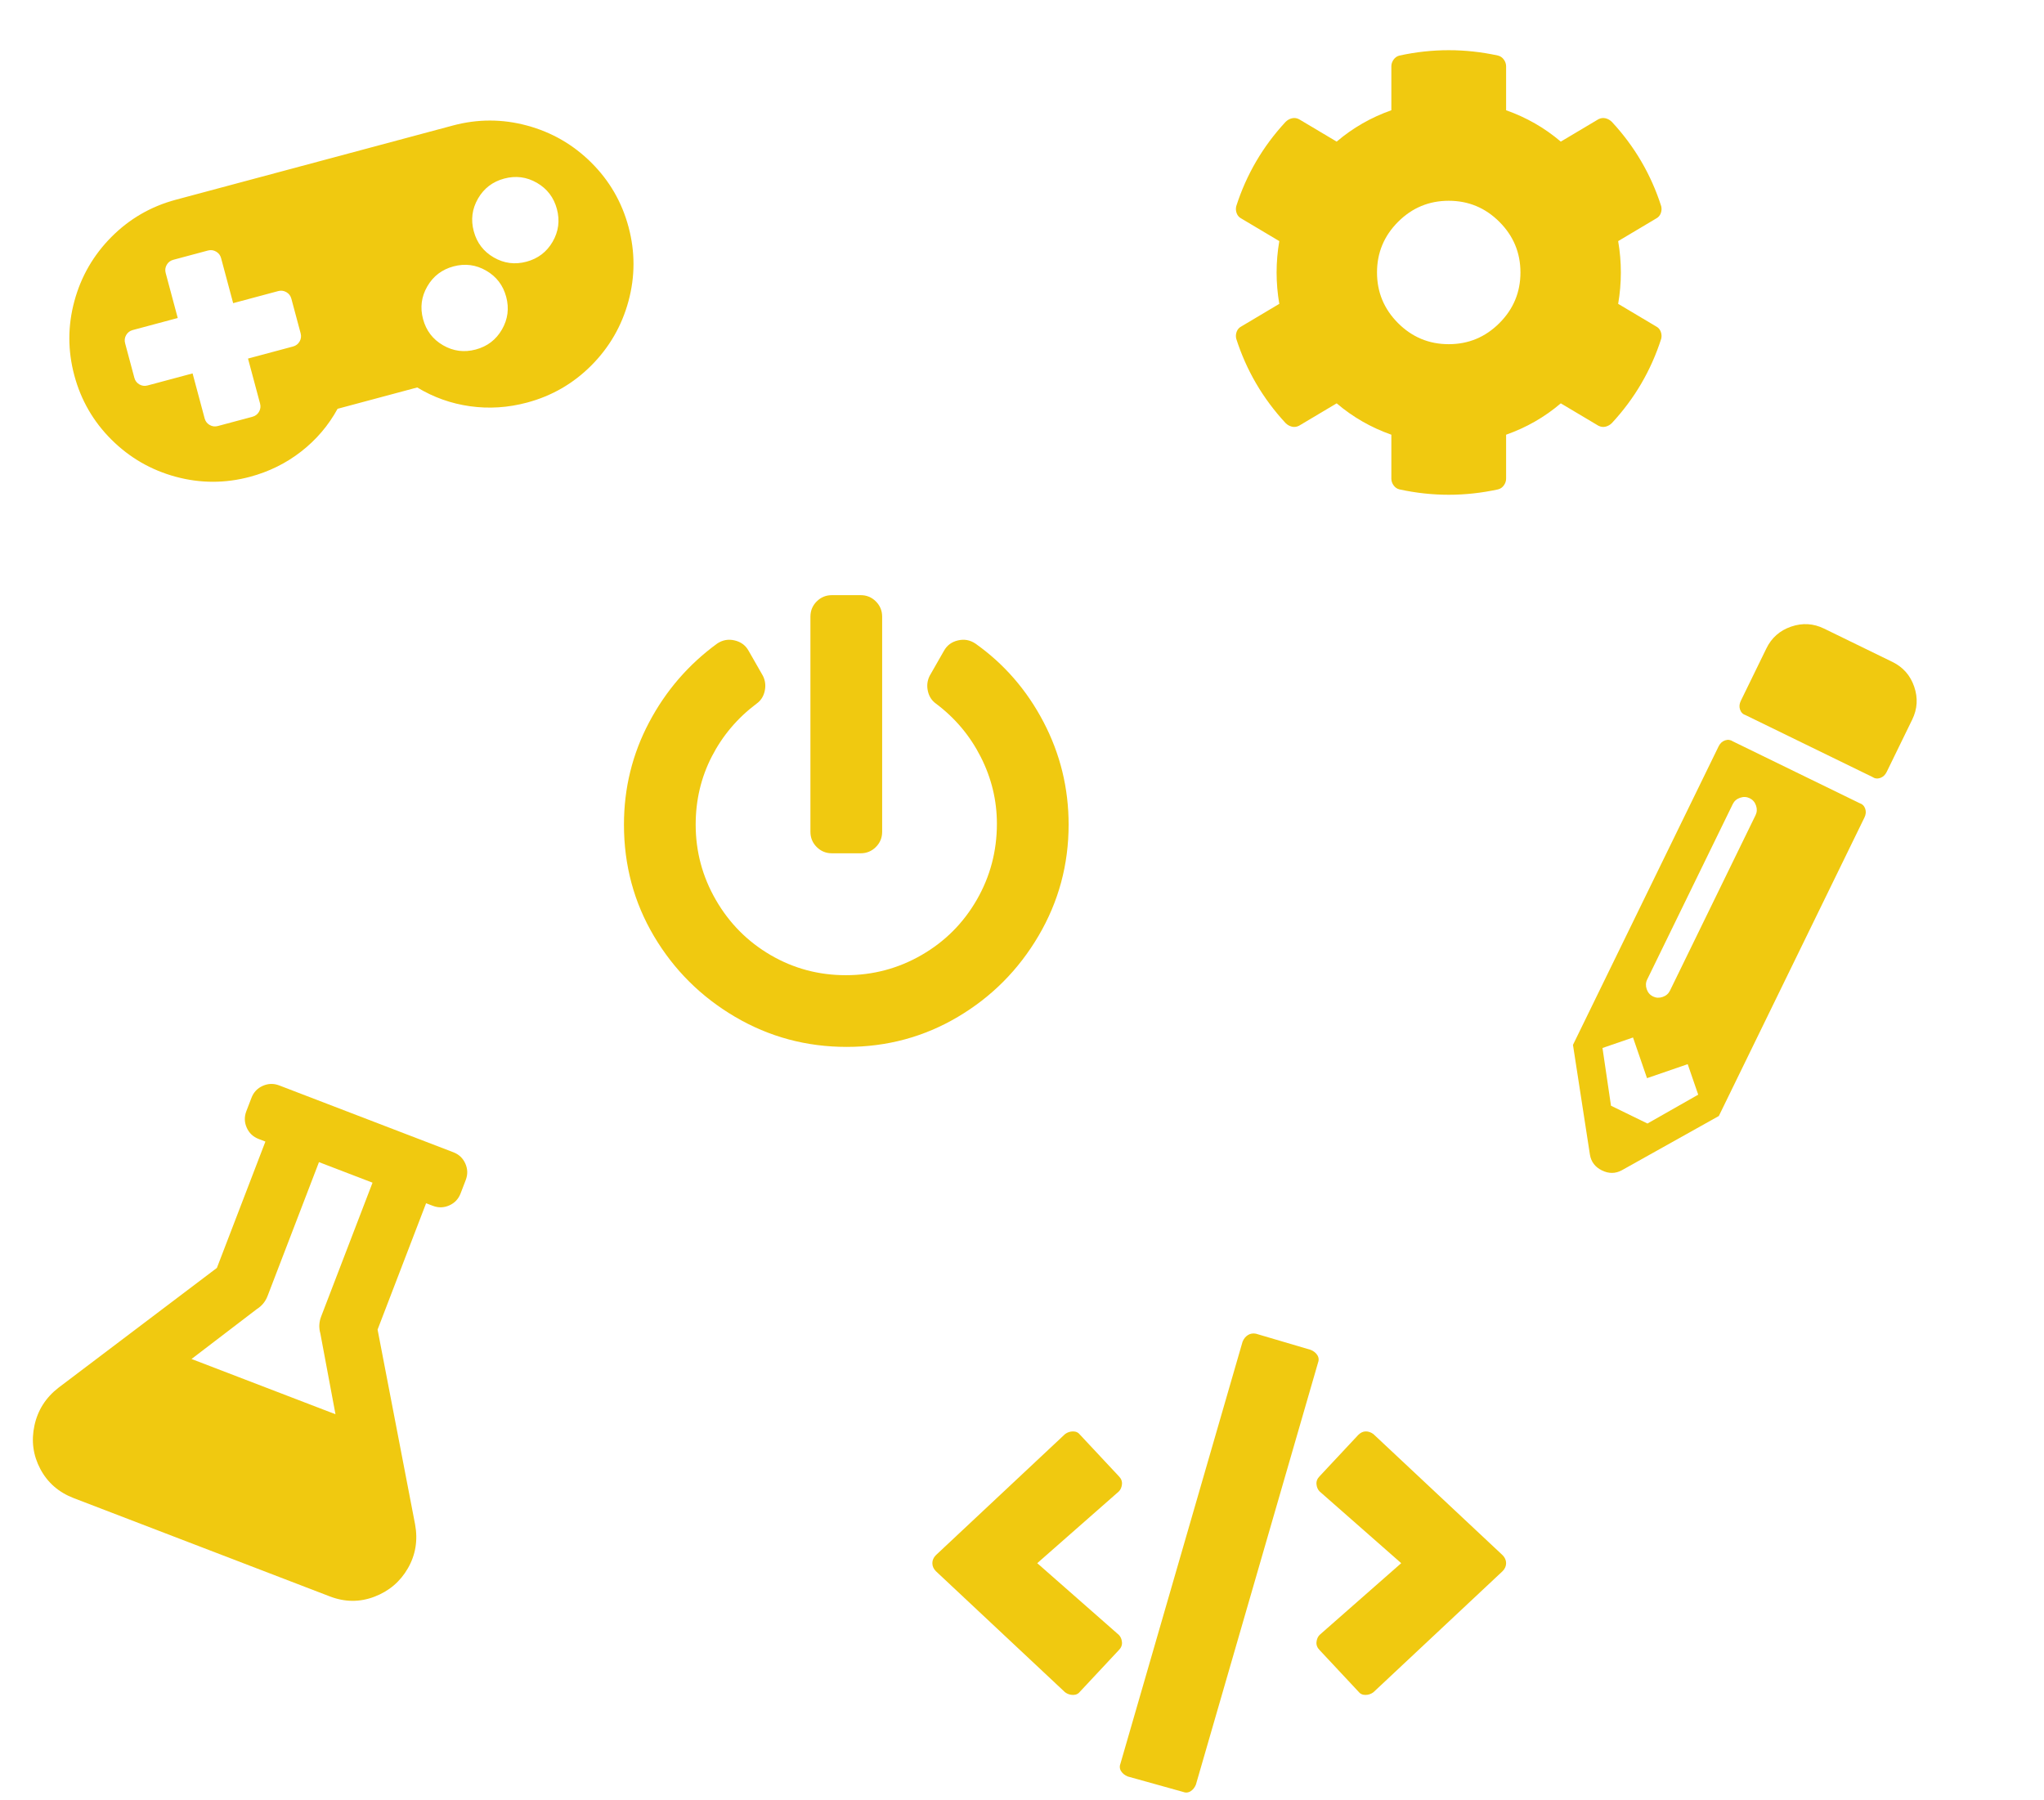 <?xml version="1.0" encoding="UTF-8"?>
<svg width="285px" height="251px" viewBox="0 0 285 251" version="1.1" xmlns="http://www.w3.org/2000/svg" xmlns:xlink="http://www.w3.org/1999/xlink">
    <g id="Artboard" stroke="none" stroke-width="1" fill="none" fill-rule="evenodd">
        <g id="Group" transform="translate(2, 0)" fill="#F0C910">
            <path d="M265.175,115.175 C264.841,115.508 264.466,115.675 264.05,115.675 C263.633,115.675 263.3,115.508 263.05,115.175 L249.175,101.3 C248.841,101.05 248.675,100.717 248.675,100.3 C248.675,99.883 248.841,99.508 249.175,99.175 L254.925,93.425 C256.091,92.258 257.508,91.675 259.175,91.675 C260.841,91.675 262.258,92.258 263.425,93.425 L270.925,100.925 C272.091,102.092 272.675,103.508 272.675,105.175 C272.675,106.842 272.091,108.258 270.925,109.425 L265.175,115.175 Z M244.175,104.175 C244.508,103.842 244.883,103.675 245.3,103.675 C245.716,103.675 246.05,103.842 246.3,104.175 L260.175,118.05 C260.508,118.3 260.675,118.633 260.675,119.05 C260.675,119.467 260.508,119.842 260.175,120.175 L227.425,152.925 L212.175,155.675 C211.175,155.841 210.3,155.55 209.55,154.8 C208.8,154.05 208.508,153.175 208.675,152.175 L211.425,136.925 L244.175,104.175 Z M224.175,134.175 C224.508,134.508 224.925,134.675 225.425,134.675 C225.925,134.675 226.341,134.508 226.675,134.175 L245.925,114.925 C246.258,114.592 246.425,114.175 246.425,113.675 C246.425,113.175 246.258,112.758 245.925,112.425 C245.591,112.092 245.175,111.925 244.675,111.925 C244.175,111.925 243.758,112.092 243.425,112.425 L224.175,131.675 C223.841,132.008 223.675,132.425 223.675,132.925 C223.675,133.425 223.841,133.841 224.175,134.175 Z M219.675,144.675 L219.675,138.675 L215.175,138.675 L213.675,146.675 L217.675,150.675 L225.675,149.175 L225.675,144.675 L219.675,144.675 Z" id="" transform="translate(240.652, 123.698) rotate(-19) translate(-240.652, -123.698) "></path>
            <path d="M155.25,247.75 C154.833,247.583 154.521,247.333 154.312,247 C154.104,246.667 154.083,246.292 154.25,245.875 L171.25,187.125 C171.417,186.708 171.667,186.396 172,186.188 C172.333,185.979 172.708,185.917 173.125,186 L180.75,188.25 C181.167,188.417 181.479,188.667 181.687,189 C181.896,189.333 181.917,189.708 181.75,190.125 L164.75,248.875 C164.583,249.292 164.333,249.604 164,249.812 C163.667,250.021 163.292,250.042 162.875,249.875 L155.25,247.75 Z M148.625,235.875 C148.375,236.208 148.042,236.375 147.625,236.375 C147.208,236.375 146.833,236.25 146.5,236 L128.5,219.125 C128.167,218.792 128,218.417 128,218 C128,217.583 128.167,217.208 128.5,216.875 L146.5,200 C146.833,199.75 147.208,199.625 147.625,199.625 C148.042,199.625 148.375,199.792 148.625,200.125 L154,205.875 C154.333,206.208 154.479,206.583 154.437,207 C154.396,207.417 154.25,207.75 154,208 L142.625,218 L154,228 C154.25,228.25 154.396,228.583 154.437,229 C154.479,229.417 154.333,229.792 154,230.125 L148.625,235.875 Z M189.5,236 C189.167,236.25 188.792,236.375 188.375,236.375 C187.958,236.375 187.625,236.208 187.375,235.875 L182,230.125 C181.667,229.792 181.521,229.417 181.562,229 C181.604,228.583 181.75,228.25 182,228 L193.375,218 L182,208 C181.75,207.75 181.604,207.417 181.562,207 C181.521,206.583 181.667,206.208 182,205.875 L187.375,200.125 C187.708,199.792 188.062,199.625 188.437,199.625 C188.812,199.625 189.167,199.75 189.5,200 L207.5,216.875 C207.833,217.208 208,217.583 208,218 C208,218.417 207.833,218.792 207.5,219.125 L189.5,236 Z" id=""></path>
            <path d="M134,89.75 C138,92.583 141.167,96.229 143.5,100.688 C145.833,105.146 147,109.917 147,115 C147,120.583 145.604,125.75 142.812,130.5 C140.021,135.25 136.271,139.021 131.562,141.812 C126.854,144.604 121.687,146 116.062,146 C110.437,146 105.25,144.604 100.5,141.812 C95.75,139.021 91.979,135.271 89.187,130.563 C86.396,125.854 85,120.667 85,115 C85,109.917 86.167,105.167 88.5,100.75 C90.833,96.333 94,92.667 98,89.75 C98.75,89.25 99.562,89.104 100.437,89.313 C101.312,89.521 101.958,90 102.375,90.75 L104.375,94.25 C104.708,94.917 104.792,95.625 104.625,96.375 C104.458,97.125 104.083,97.708 103.5,98.125 C100.833,100.125 98.75,102.583 97.25,105.5 C95.75,108.417 95,111.583 95,115 C95,118.75 95.937,122.25 97.812,125.5 C99.687,128.75 102.229,131.313 105.437,133.188 C108.646,135.063 112.146,136 115.937,136 C119.729,136 123.25,135.063 126.5,133.188 C129.75,131.313 132.312,128.75 134.187,125.5 C136.062,122.25 137,118.708 137,114.875 C137,111.625 136.25,108.521 134.75,105.563 C133.25,102.604 131.167,100.125 128.5,98.125 C127.917,97.708 127.542,97.125 127.375,96.375 C127.208,95.625 127.292,94.917 127.625,94.25 L129.625,90.75 C130.042,90 130.687,89.521 131.562,89.313 C132.437,89.104 133.25,89.25 134,89.75 Z M121,116 C121,116.833 120.708,117.542 120.125,118.125 C119.542,118.708 118.833,119 118,119 L114,119 C113.167,119 112.458,118.708 111.875,118.125 C111.292,117.542 111,116.833 111,116 L111,86 C111,85.167 111.292,84.458 111.875,83.875 C112.458,83.292 113.167,83 114,83 L118,83 C118.833,83 119.542,83.292 120.125,83.875 C120.708,84.458 121,85.167 121,86 L121,116 Z" id=""></path>
            <path d="M64.233,204.284 C65.4,206.201 65.816,208.221 65.483,210.346 C65.15,212.471 64.17,214.263 62.545,215.721 C60.92,217.18 58.983,217.909 56.733,217.909 L18.483,217.909 C16.233,217.909 14.296,217.201 12.671,215.784 C11.046,214.367 10.066,212.576 9.733,210.409 C9.4,208.242 9.816,206.201 10.983,204.284 L25.608,180.784 L25.608,161.909 L24.608,161.909 C23.775,161.909 23.066,161.617 22.483,161.034 C21.9,160.451 21.608,159.742 21.608,158.909 L21.608,156.909 C21.608,156.076 21.9,155.367 22.483,154.784 C23.066,154.201 23.775,153.909 24.608,153.909 L50.608,153.909 C51.441,153.909 52.15,154.201 52.733,154.784 C53.316,155.367 53.608,156.076 53.608,156.909 L53.608,158.909 C53.608,159.742 53.316,160.451 52.733,161.034 C52.15,161.617 51.441,161.909 50.608,161.909 L49.608,161.909 L49.608,180.784 L64.233,204.284 Z M26.858,193.909 L48.358,193.909 L42.358,184.159 C41.858,183.492 41.608,182.742 41.608,181.909 L41.608,161.909 L33.608,161.909 L33.608,181.909 C33.608,182.742 33.358,183.492 32.858,184.159 L26.858,193.909 Z" id="" transform="translate(37.608, 185.909) rotate(21) translate(-37.608, -185.909) "></path>
            <path d="M223.625,42.375 L228.875,45.5 C229.208,45.667 229.437,45.917 229.562,46.25 C229.687,46.583 229.708,46.917 229.625,47.25 C228.208,51.667 225.917,55.583 222.75,59 C222.5,59.25 222.208,59.417 221.875,59.5 C221.542,59.583 221.208,59.542 220.875,59.375 L215.625,56.25 C213.375,58.167 210.833,59.625 208,60.625 L208,66.75 C208,67.083 207.896,67.396 207.687,67.687 C207.479,67.979 207.208,68.167 206.875,68.25 C202.292,69.25 197.708,69.25 193.125,68.25 C192.792,68.167 192.521,67.979 192.312,67.687 C192.104,67.396 192,67.083 192,66.75 L192,60.625 C189.167,59.625 186.625,58.167 184.375,56.25 L179.125,59.375 C178.792,59.542 178.458,59.583 178.125,59.5 C177.792,59.417 177.5,59.25 177.25,59 C174.083,55.583 171.792,51.667 170.375,47.25 C170.292,46.917 170.312,46.583 170.437,46.25 C170.562,45.917 170.792,45.667 171.125,45.5 L176.375,42.375 C175.875,39.458 175.875,36.542 176.375,33.625 L171.125,30.5 C170.792,30.333 170.562,30.083 170.437,29.75 C170.312,29.417 170.292,29.083 170.375,28.75 C171.792,24.333 174.083,20.417 177.25,17 C177.5,16.75 177.792,16.583 178.125,16.5 C178.458,16.417 178.792,16.458 179.125,16.625 L184.375,19.75 C186.625,17.833 189.167,16.375 192,15.375 L192,9.25 C192,8.917 192.104,8.604 192.312,8.313 C192.521,8.021 192.792,7.833 193.125,7.75 C197.708,6.75 202.292,6.75 206.875,7.75 C207.208,7.833 207.479,8.021 207.687,8.313 C207.896,8.604 208,8.917 208,9.25 L208,15.375 C210.833,16.375 213.375,17.833 215.625,19.75 L220.875,16.625 C221.208,16.458 221.542,16.417 221.875,16.5 C222.208,16.583 222.5,16.75 222.75,17 C225.917,20.417 228.208,24.333 229.625,28.75 C229.708,29.083 229.687,29.417 229.562,29.75 C229.437,30.083 229.208,30.333 228.875,30.5 L223.625,33.625 C224.125,36.542 224.125,39.458 223.625,42.375 Z M210,38 C210,35.25 209.021,32.896 207.062,30.938 C205.104,28.979 202.75,28 200,28 C197.25,28 194.896,28.979 192.937,30.938 C190.979,32.896 190,35.25 190,38 C190,40.75 190.979,43.104 192.937,45.063 C194.896,47.021 197.25,48 200,48 C202.75,48 205.104,47.021 207.062,45.063 C209.021,43.104 210,40.75 210,38 Z" id=""></path>
            <path d="M67,22 C70.583,22 73.917,22.896 77,24.688 C80.083,26.479 82.521,28.917 84.312,32 C86.104,35.083 87,38.417 87,42 C87,45.583 86.104,48.917 84.312,52 C82.521,55.083 80.083,57.521 77,59.313 C73.917,61.104 70.583,62 67,62 C64.25,62 61.646,61.479 59.187,60.438 C56.729,59.396 54.583,57.917 52.75,56 L41.25,56 C39.417,57.917 37.271,59.396 34.812,60.438 C32.354,61.479 29.75,62 27,62 C23.417,62 20.083,61.104 17,59.313 C13.917,57.521 11.479,55.083 9.687,52 C7.896,48.917 7,45.583 7,42 C7,38.417 7.896,35.083 9.687,32 C11.479,28.917 13.917,26.479 17,24.688 C20.083,22.896 23.417,22 27,22 L67,22 Z M39,44.5 L39,39.5 C39,39.083 38.854,38.729 38.562,38.438 C38.271,38.146 37.917,38 37.5,38 L31,38 L31,31.5 C31,31.083 30.854,30.729 30.562,30.438 C30.271,30.146 29.917,30 29.5,30 L24.5,30 C24.083,30 23.729,30.146 23.437,30.438 C23.146,30.729 23,31.083 23,31.5 L23,38 L16.5,38 C16.083,38 15.729,38.146 15.437,38.438 C15.146,38.729 15,39.083 15,39.5 L15,44.5 C15,44.917 15.146,45.271 15.437,45.563 C15.729,45.854 16.083,46 16.5,46 L23,46 L23,52.5 C23,52.917 23.146,53.271 23.437,53.563 C23.729,53.854 24.083,54 24.5,54 L29.5,54 C29.917,54 30.271,53.854 30.562,53.563 C30.854,53.271 31,52.917 31,52.5 L31,46 L37.5,46 C37.917,46 38.271,45.854 38.562,45.563 C38.854,45.271 39,44.917 39,44.5 Z M62,53 C63.667,53 65.083,52.417 66.25,51.25 C67.417,50.083 68,48.667 68,47 C68,45.333 67.417,43.917 66.25,42.75 C65.083,41.583 63.667,41 62,41 C60.333,41 58.917,41.583 57.75,42.75 C56.583,43.917 56,45.333 56,47 C56,48.667 56.583,50.083 57.75,51.25 C58.917,52.417 60.333,53 62,53 Z M72,43 C73.667,43 75.083,42.417 76.25,41.25 C77.416,40.083 78,38.667 78,37 C78,35.333 77.416,33.917 76.25,32.75 C75.083,31.583 73.667,31 72,31 C70.333,31 68.917,31.583 67.75,32.75 C66.583,33.917 66,35.333 66,37 C66,38.667 66.583,40.083 67.75,41.25 C68.917,42.417 70.333,43 72,43 Z" id="" transform="translate(47, 42) rotate(-15) translate(-47, -42) "></path>
        </g>
    </g>
</svg>